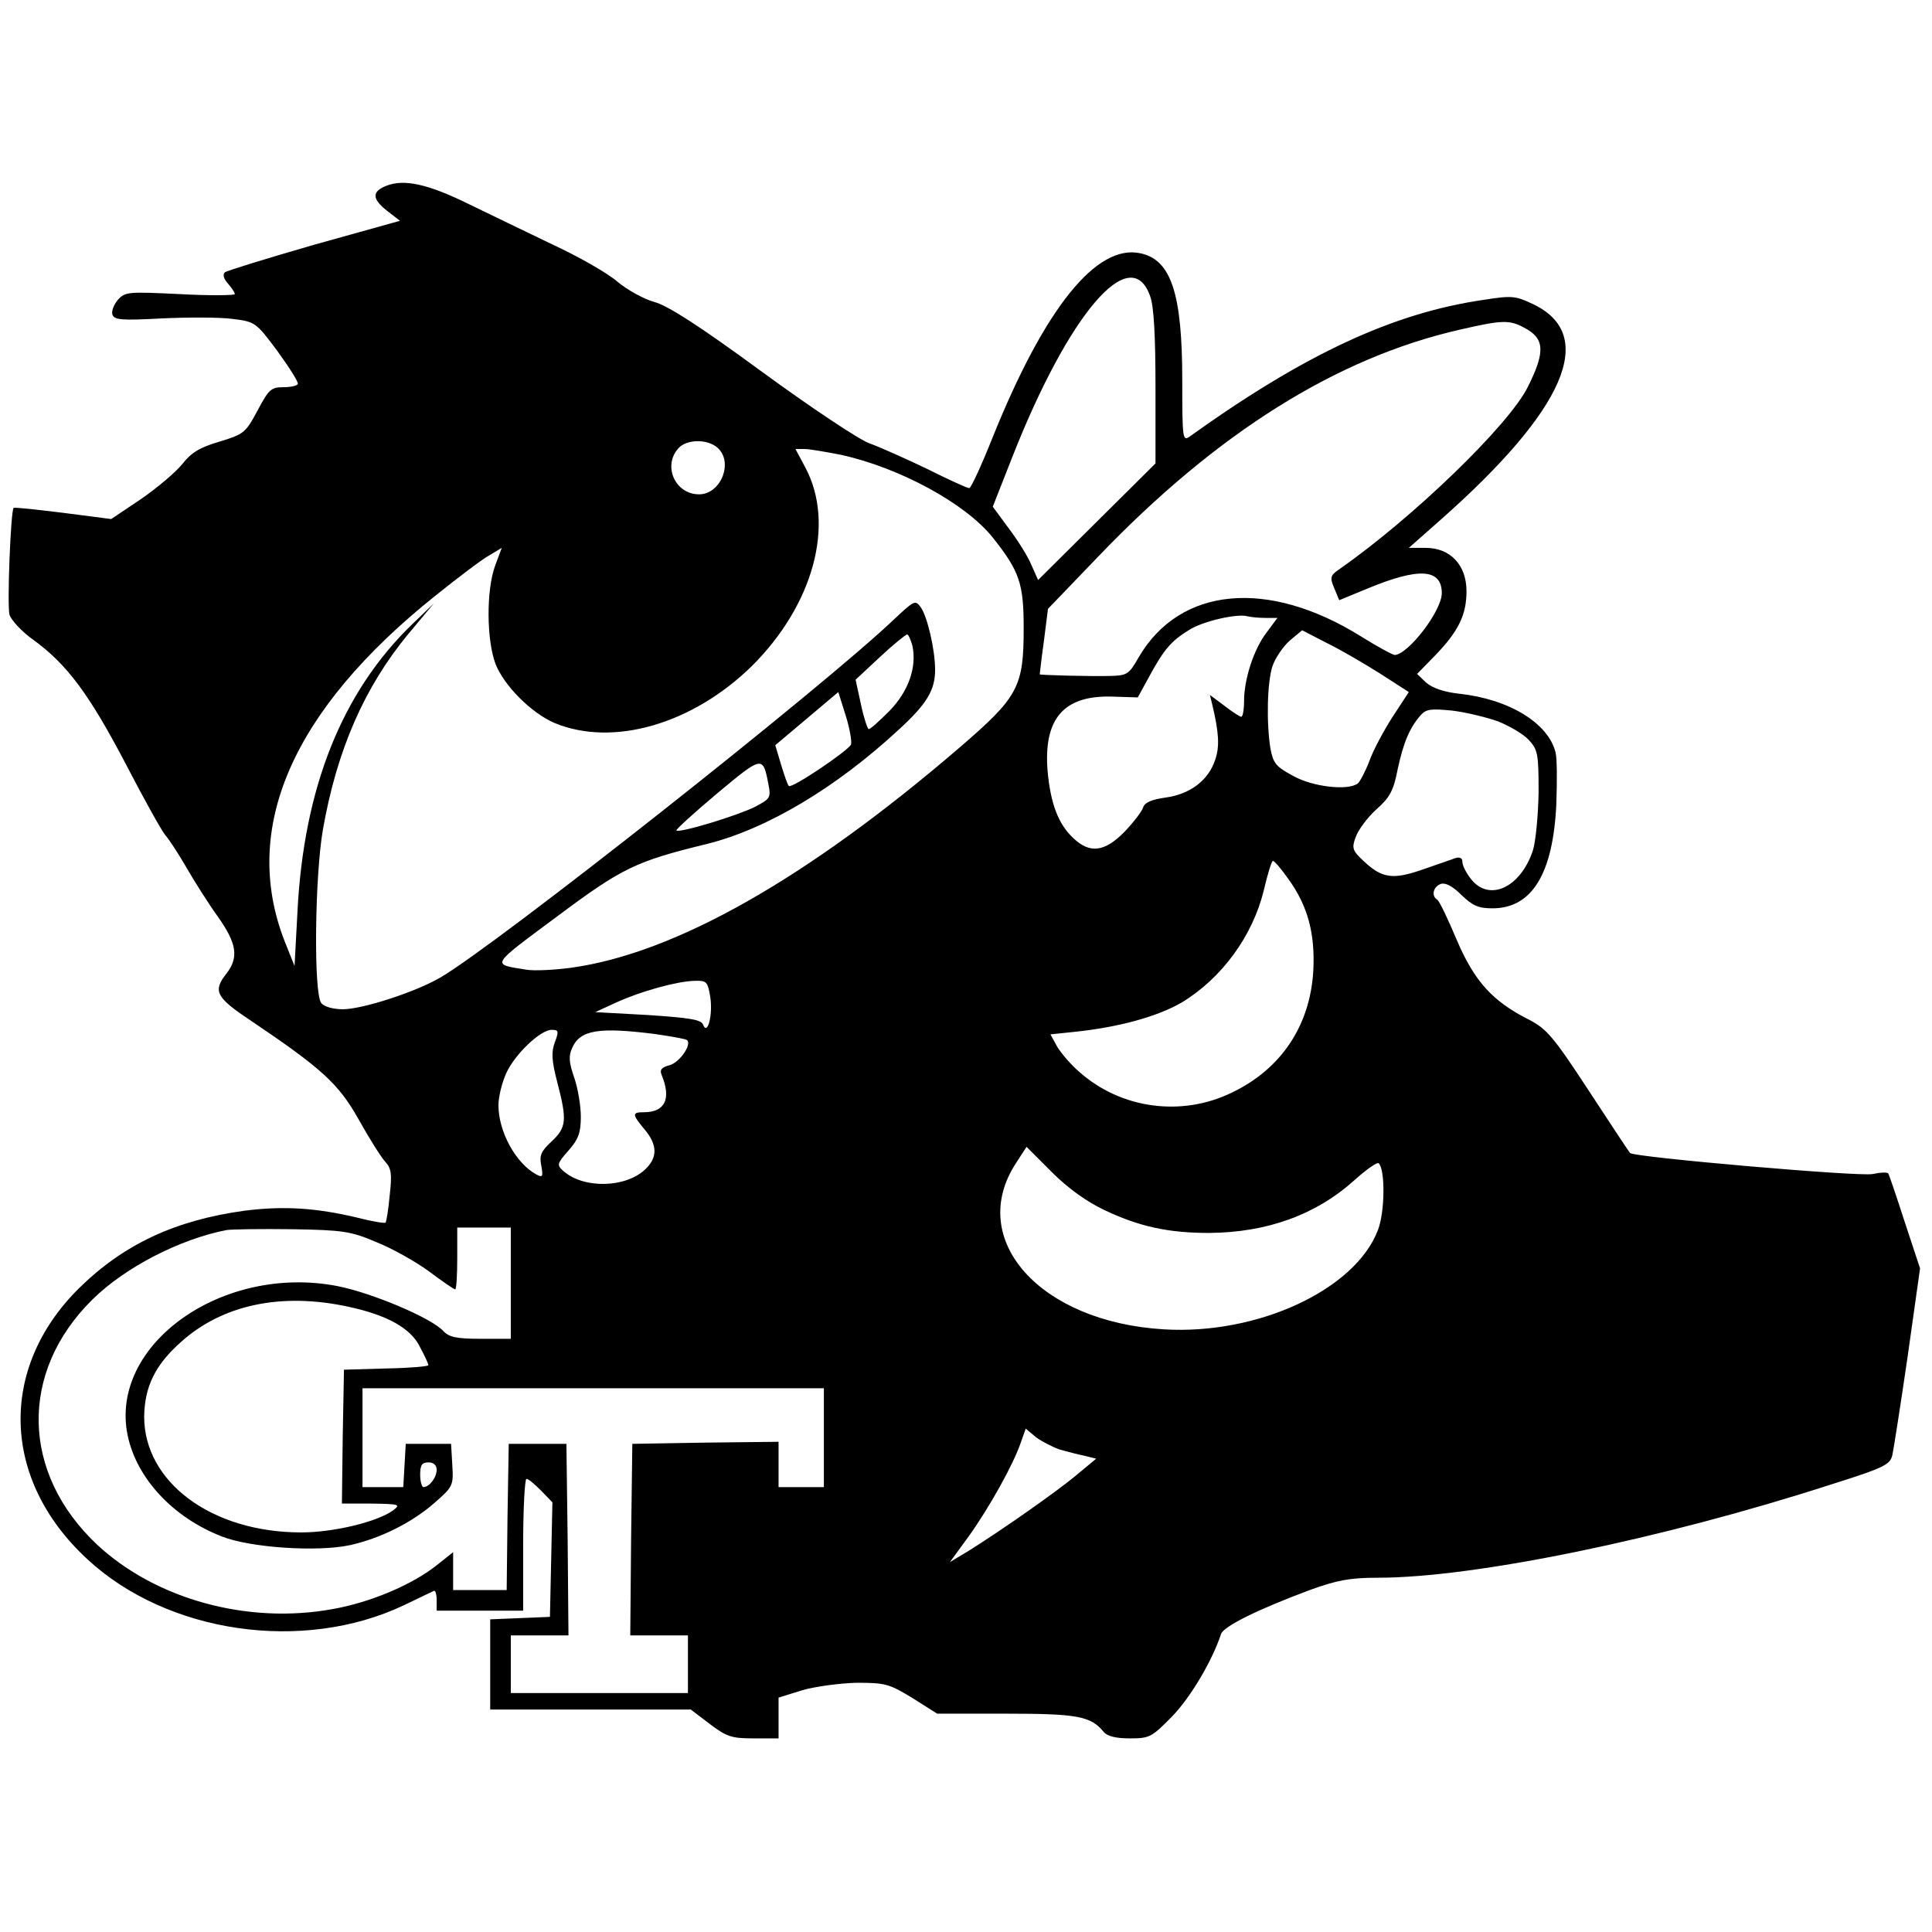 <?xml version="1.0" standalone="no"?>
<!DOCTYPE svg PUBLIC "-//W3C//DTD SVG 20010904//EN"
 "http://www.w3.org/TR/2001/REC-SVG-20010904/DTD/svg10.dtd">
<svg version="1.0" xmlns="http://www.w3.org/2000/svg"
 width="469pt" height="469pt" viewBox="0 0 469 469"
 preserveAspectRatio="xMidYMid meet">
<g transform="translate(0,469) scale(0.1,-0.1)"
fill="#000000" stroke="none">
<path d="M938 4239 c-36 -14 -35 -32 2 -61 l31 -24 -208 -58 c-114 -33 -212
-63 -217 -67 -6 -5 -3 -16 7 -27 9 -10 17 -22 17 -26 0 -3 -60 -4 -132 0 -127
6 -134 6 -152 -14 -10 -12 -16 -28 -13 -36 5 -13 24 -14 119 -9 63 3 140 3
171 -1 57 -7 58 -8 111 -79 29 -40 51 -75 49 -79 -2 -5 -19 -8 -36 -8 -29 0
-35 -6 -62 -57 -29 -54 -33 -57 -92 -75 -48 -14 -69 -27 -90 -54 -16 -20 -61
-58 -100 -85 l-73 -49 -116 15 c-65 8 -119 14 -121 12 -7 -8 -16 -234 -10
-259 4 -13 29 -41 59 -62 81 -59 135 -132 223 -300 44 -85 87 -162 96 -173 9
-10 32 -45 51 -78 19 -33 53 -87 76 -119 47 -66 52 -100 22 -139 -34 -43 -26
-58 58 -114 175 -118 214 -154 263 -241 25 -45 54 -91 64 -102 15 -16 17 -30
11 -82 -3 -34 -8 -63 -10 -66 -3 -2 -33 3 -68 12 -101 24 -179 29 -274 17
-168 -23 -293 -81 -402 -188 -196 -194 -189 -465 20 -658 194 -180 523 -228
768 -112 36 17 68 33 73 35 4 2 7 -8 7 -22 l0 -26 105 0 105 0 0 160 c0 88 4
160 8 160 5 0 20 -13 35 -28 l28 -29 -3 -139 -3 -139 -72 -3 -73 -3 0 -109 0
-110 244 0 243 0 46 -35 c41 -31 53 -35 106 -35 l61 0 0 50 0 49 58 18 c31 9
91 17 132 18 70 0 79 -3 135 -37 l60 -38 168 0 c172 0 205 -6 236 -44 9 -11
30 -16 64 -16 48 0 53 3 102 53 45 46 98 136 119 200 6 19 89 60 218 108 64
23 95 29 163 29 233 0 688 93 1102 227 130 41 142 48 147 72 3 14 20 122 37
239 l30 213 -37 112 c-20 62 -38 115 -40 118 -2 4 -19 3 -38 -1 -31 -7 -582
41 -589 51 -2 2 -47 70 -100 151 -85 130 -102 150 -144 172 -90 45 -134 94
-177 195 -21 50 -42 94 -47 97 -15 9 -10 31 8 38 11 4 28 -4 50 -26 28 -27 42
-33 76 -33 96 0 147 84 155 252 2 56 2 113 -2 127 -18 71 -113 129 -234 142
-37 4 -65 14 -80 27 l-22 21 44 45 c57 59 76 99 76 156 0 63 -39 105 -99 105
l-41 0 77 68 c303 268 381 448 226 523 -44 21 -52 22 -122 11 -220 -32 -434
-132 -712 -331 -18 -13 -19 -9 -19 136 0 210 -27 292 -101 308 -107 24 -233
-133 -359 -446 -27 -68 -53 -124 -57 -124 -5 0 -51 21 -103 47 -52 25 -115 53
-140 62 -25 9 -142 87 -261 174 -150 110 -229 161 -261 169 -25 7 -65 29 -89
49 -24 21 -96 62 -159 91 -63 30 -155 75 -205 99 -96 47 -154 60 -197 43z
m1854 -268 c9 -24 13 -95 13 -221 l0 -185 -143 -142 -142 -141 -16 36 c-8 20
-33 60 -55 89 l-39 53 46 117 c138 352 289 528 336 394z m907 -76 c51 -26 53
-58 10 -144 -46 -93 -279 -318 -458 -443 -22 -15 -23 -20 -12 -46 l12 -29 68
28 c125 52 181 49 181 -11 0 -43 -81 -148 -114 -150 -5 0 -42 20 -82 45 -226
141 -440 121 -540 -51 -24 -42 -28 -44 -72 -45 -49 -1 -166 2 -168 4 0 1 4 37
10 80 l10 79 124 129 c286 298 577 481 877 549 100 23 119 24 154 5z m-1957
-292 c39 -35 8 -113 -45 -113 -58 0 -89 69 -50 112 20 22 70 23 95 1z m299
-17 c142 -31 303 -118 369 -201 65 -82 75 -111 75 -220 0 -143 -13 -167 -156
-290 -370 -318 -690 -499 -941 -534 -43 -6 -92 -8 -110 -5 -86 14 -90 7 74
129 158 118 191 134 363 176 146 36 315 137 467 278 68 62 88 96 88 145 0 49
-19 130 -35 152 -13 18 -16 16 -62 -27 -171 -164 -967 -792 -1104 -872 -60
-35 -189 -77 -237 -77 -23 0 -45 6 -52 15 -19 22 -16 308 4 422 34 193 101
346 208 475 l61 73 -52 -50 c-171 -165 -264 -398 -279 -700 l-7 -130 -24 60
c-107 274 18 561 366 839 55 44 114 89 131 98 l30 18 -16 -43 c-22 -60 -21
-181 1 -239 21 -53 87 -119 143 -143 142 -59 335 -3 479 138 150 149 203 345
130 482 l-24 45 22 0 c12 0 52 -7 88 -14z m1030 -396 l30 0 -26 -35 c-31 -40
-55 -113 -55 -167 0 -21 -3 -38 -7 -38 -3 0 -22 12 -41 27 l-35 26 6 -24 c16
-68 18 -101 7 -133 -16 -50 -61 -84 -120 -92 -35 -5 -51 -12 -55 -24 -3 -10
-24 -37 -45 -59 -48 -49 -84 -54 -124 -16 -37 34 -56 85 -63 164 -10 126 39
183 155 180 l64 -2 29 53 c35 64 52 84 96 111 33 21 116 40 141 33 8 -2 27 -4
43 -4z m279 -135 l70 -45 -40 -61 c-21 -33 -47 -81 -56 -107 -10 -26 -23 -50
-28 -54 -25 -18 -109 -8 -156 18 -43 23 -49 31 -56 67 -10 63 -8 160 5 200 7
20 26 48 42 62 l30 25 60 -31 c33 -16 91 -50 129 -74z m-1135 67 c11 -52 -10
-111 -56 -158 -24 -24 -46 -44 -50 -44 -3 0 -12 27 -19 60 l-13 60 59 55 c32
30 62 54 66 55 3 0 9 -13 13 -28z m-149 -239 c-6 -15 -144 -108 -151 -101 -3
2 -11 26 -19 52 l-14 47 76 64 77 65 18 -57 c10 -32 15 -63 13 -70z m1570 56
c28 -11 62 -31 75 -45 22 -24 24 -33 24 -127 -1 -57 -7 -120 -14 -142 -30 -90
-106 -125 -150 -69 -12 15 -21 33 -21 42 0 9 -6 12 -17 9 -10 -4 -46 -16 -80
-28 -72 -25 -98 -21 -142 20 -28 26 -30 32 -20 59 6 17 28 47 50 67 33 29 42
46 52 98 14 65 29 100 55 130 14 16 25 17 77 12 33 -4 83 -16 111 -26z m-1771
-151 c7 -35 5 -37 -33 -57 -42 -21 -183 -64 -190 -57 -2 2 43 43 99 90 109 91
111 92 124 24z m1262 -231 c48 -66 66 -134 61 -225 -8 -132 -78 -237 -197
-294 -122 -60 -270 -40 -371 50 -19 16 -43 44 -53 60 l-17 31 57 6 c108 11
202 37 261 71 98 59 173 162 200 273 9 39 19 71 22 71 4 0 20 -19 37 -43z
m-1403 -286 c7 -43 -6 -96 -17 -69 -4 13 -32 17 -134 24 l-128 7 50 23 c61 28
149 52 191 53 29 1 32 -2 38 -38z m-377 -111 c-9 -24 -8 -44 6 -98 24 -92 22
-109 -14 -143 -26 -24 -30 -34 -25 -59 5 -27 3 -29 -12 -21 -50 27 -92 104
-92 168 0 21 9 56 19 78 21 46 83 105 110 105 17 0 18 -3 8 -30z m242 20 c41
-6 76 -12 79 -15 12 -11 -19 -55 -43 -61 -19 -5 -24 -11 -19 -23 24 -58 9 -91
-43 -91 -29 0 -29 -5 2 -42 31 -37 32 -68 1 -97 -48 -45 -149 -47 -198 -4 -17
15 -16 18 12 50 24 27 30 43 30 82 0 26 -7 69 -16 95 -13 37 -14 53 -5 72 19
44 65 51 200 34z m1091 -427 c86 -41 157 -56 255 -56 141 1 260 44 354 129 29
26 55 44 58 40 16 -16 15 -118 -2 -162 -55 -145 -292 -255 -520 -241 -301 18
-479 218 -359 403 l26 40 61 -61 c40 -40 85 -72 127 -92z m-1767 -78 c38 -15
95 -47 128 -71 32 -24 61 -44 64 -44 3 0 5 34 5 75 l0 75 65 0 65 0 0 -135 0
-135 -73 0 c-59 0 -77 4 -91 19 -28 31 -171 92 -257 109 -279 54 -555 -142
-509 -363 22 -104 110 -199 229 -245 68 -27 231 -38 310 -21 73 16 150 54 205
102 46 40 47 43 44 93 l-3 51 -55 0 -55 0 -3 -52 -3 -53 -50 0 -49 0 0 120 0
120 560 0 560 0 0 -120 0 -120 -55 0 -55 0 0 55 0 55 -177 -2 -178 -3 -3 -232
-2 -233 70 0 70 0 0 -70 0 -70 -215 0 -215 0 0 70 0 70 70 0 70 0 -2 233 -3
232 -70 0 -70 0 -3 -177 -2 -178 -65 0 -65 0 0 46 0 46 -39 -31 c-60 -48 -162
-91 -253 -107 -207 -38 -430 24 -572 156 -185 174 -190 419 -12 595 80 79 213
147 326 169 14 2 86 3 160 2 122 -2 142 -5 203 -31z m-68 -157 c94 -20 152
-52 174 -97 12 -22 21 -42 21 -45 0 -3 -46 -7 -102 -8 l-103 -3 -3 -162 -2
-163 72 0 c67 -1 71 -2 53 -16 -38 -28 -144 -54 -224 -54 -217 0 -381 122
-381 281 1 72 26 125 89 181 101 91 244 121 406 86z m1728 -347 c18 -5 45 -12
60 -15 l28 -7 -48 -40 c-48 -40 -179 -132 -262 -184 l-45 -27 46 63 c50 70
108 174 126 227 l12 34 25 -21 c15 -11 41 -24 58 -30z m-1513 -49 c0 -19 -18
-42 -32 -42 -4 0 -8 14 -8 30 0 23 4 30 20 30 13 0 20 -7 20 -18z"/>
</g>
</svg>
